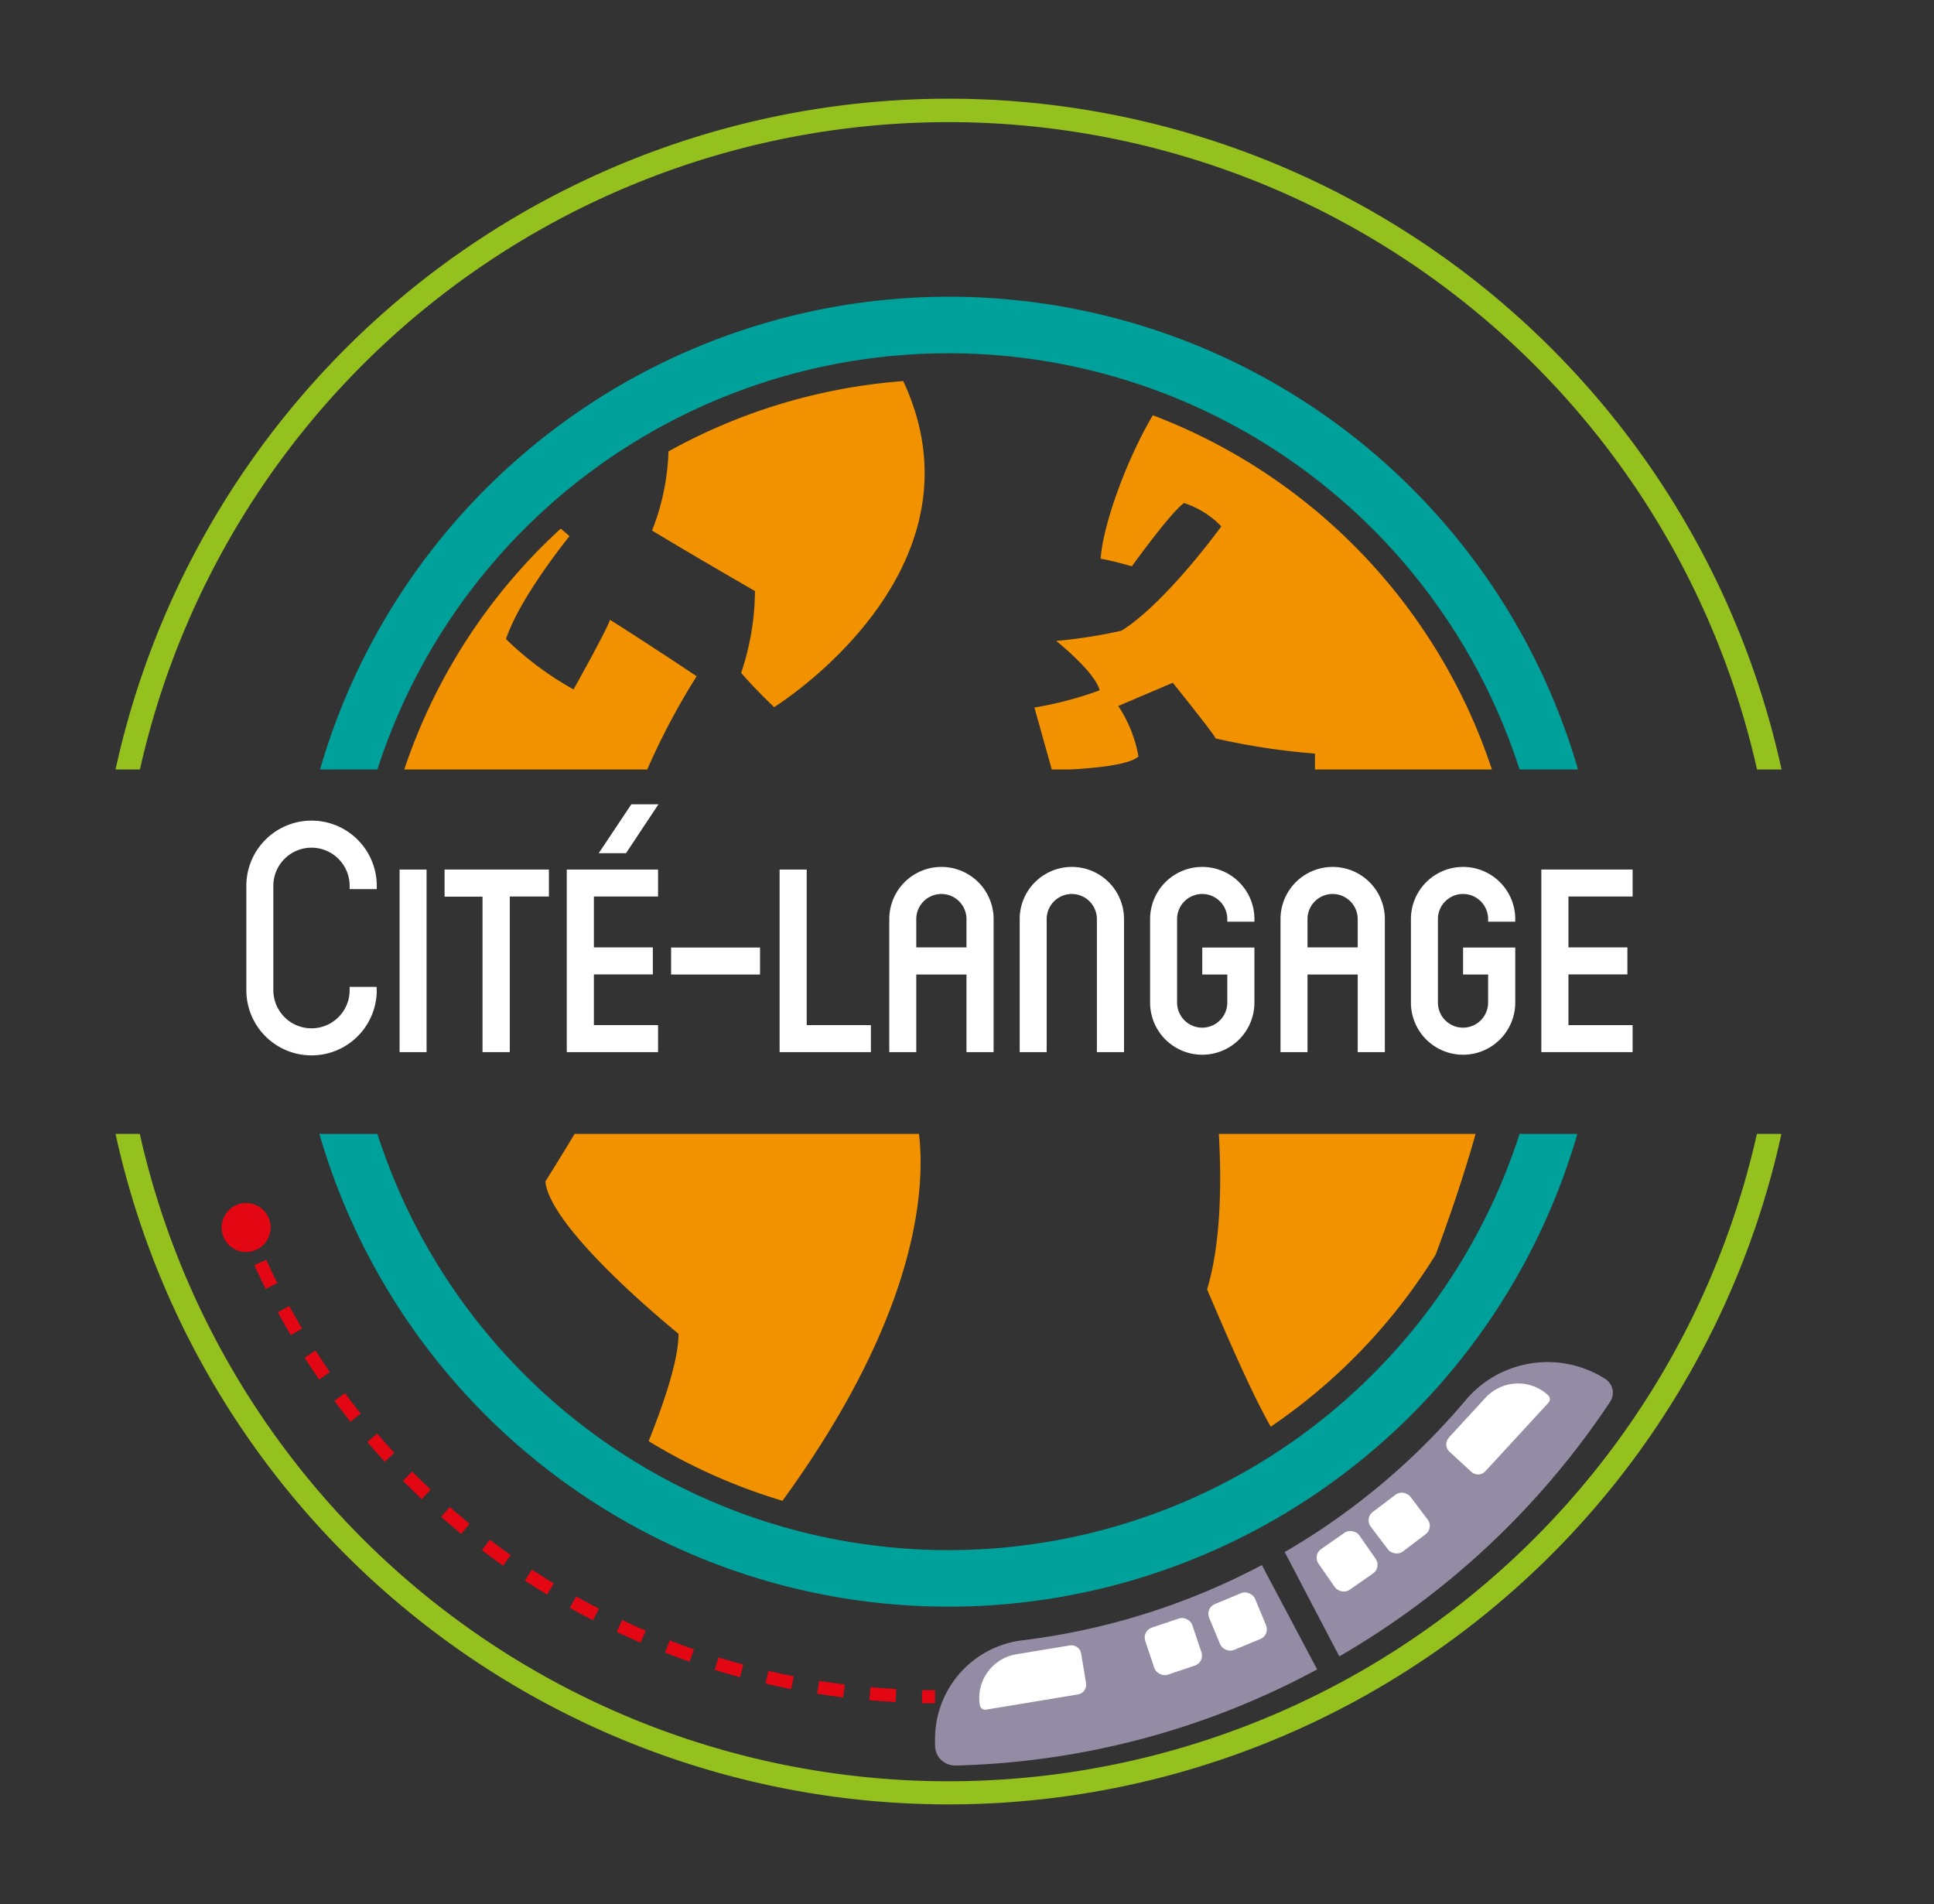 <svg id="Calque_1" data-name="Calque 1" xmlns="http://www.w3.org/2000/svg" viewBox="0 0 148.3 146"><rect x="0" y="0" width="148.3" height="146" fill="#333333" stroke="none"/><defs><style>.cls-1,.cls-2{fill:none;stroke:#e30613;stroke-miterlimit:10;}.cls-2{stroke-dasharray:2 2;}.cls-3{fill:#e30613;}.cls-4{fill:#948ba4;}.cls-5{fill:#fff;}.cls-6{fill:#95c11f;}.cls-7{fill:#00a19a;}.cls-8{fill:#f39200;}</style></defs><title>logo</title><path class="cls-1" d="M71.7,130.09h-1"/><path class="cls-2" d="M68.7,130A56.86,56.86,0,0,1,19.56,95.9"/><path class="cls-1" d="M19.17,95l-0.37-.93"/><circle class="cls-3" cx="18.87" cy="94.12" r="1.88" transform="translate(-33.7 13.8) rotate(-21.87)"/><path class="cls-4" d="M96.76,120a53,53,0,0,1-18.37,5.77,7.61,7.61,0,0,0-6.69,7.55v0.51a1.54,1.54,0,0,0,1.56,1.54A61.54,61.54,0,0,0,101,128Z"/><path class="cls-4" d="M123.08,105.72l-0.16-.1a8.22,8.22,0,0,0-10.57,1.78A52.8,52.8,0,0,1,98.51,119l4.19,8a62.54,62.54,0,0,0,20.78-19.54A1.26,1.26,0,0,0,123.08,105.72Z"/><rect class="cls-5" x="101.39" y="117.8" width="3.81" height="3.81" rx="0.8" ry="0.8" transform="translate(-49.89 80.55) rotate(-34.87)"/><rect class="cls-5" x="105.39" y="114.87" width="3.81" height="3.81" rx="0.8" ry="0.8" transform="translate(-48.75 88.5) rotate(-37.15)"/><path class="cls-5" d="M111.39,107.11h4.16a3.4,3.4,0,0,1,3.4,3.4v0a0.41,0.41,0,0,1-.41.41h-7.14a0.76,0.76,0,0,1-.76-0.76v-2.28a0.76,0.76,0,0,1,.76-0.76Z" transform="translate(-43.16 119.62) rotate(-47.36)"/><path class="cls-5" d="M75.59,126.7h7.14a0.41,0.41,0,0,1,.41.41v0a3.4,3.4,0,0,1-3.4,3.4H75.59a0.76,0.76,0,0,1-.76-0.76v-2.28A0.76,0.76,0,0,1,75.59,126.7Z" transform="translate(177.9 242.59) rotate(170.61)"/><rect class="cls-5" x="92.99" y="122.43" width="3.81" height="3.81" rx="0.8" ry="0.8" transform="translate(-40.38 45.82) rotate(-22.52)"/><rect class="cls-5" x="88.07" y="124.35" width="3.81" height="3.81" rx="0.8" ry="0.8" transform="translate(-35.51 35.2) rotate(-18.56)"/><path class="cls-5" d="M28.89,75.92a5,5,0,1,1-10,0v-8a5,5,0,1,1,10,0v0.25H26.81V67.92a2.92,2.92,0,1,0-5.85,0v8a2.92,2.92,0,1,0,5.85,0V75.67h2.07v0.25Z"/><path class="cls-5" d="M30.64,66.67h2.07v14H30.64v-14Z"/><path class="cls-5" d="M37,68.75H34.09V66.67h8v2.07h-3V80.67H37V68.75Z"/><path class="cls-5" d="M43.46,66.67h7v2.07H45.54v3.9h4.52v2.07H45.54V78.6h4.92v2.07h-7v-14Zm4.95-5h2.08L48,65.42H45.91Z"/><path class="cls-5" d="M51.46,72.65h6.82v2.07H51.46V72.65Z"/><path class="cls-5" d="M59.79,66.67h2.07V78.6h4.92v2.07h-7v-14Z"/><path class="cls-5" d="M68.19,70.47a4,4,0,1,1,8,0v10.2H74.11V74.72H70.26v5.95H68.19V70.47Zm5.92,2.17V70.47a1.92,1.92,0,1,0-3.85,0v2.17h3.85Z"/><path class="cls-5" d="M78.19,70.47a4,4,0,1,1,8,0v10.2H84.11V70.47a1.92,1.92,0,1,0-3.85,0v10.2H78.19V70.47Z"/><path class="cls-5" d="M88.19,76.87v-6.4a4,4,0,1,1,8,0v0.2H94.11v-0.2a1.92,1.92,0,1,0-3.85,0v6.4a1.92,1.92,0,1,0,3.85,0V74.72H92.19V72.65h4v4.22A4,4,0,1,1,88.19,76.87Z"/><path class="cls-5" d="M98.19,70.47a4,4,0,1,1,8,0v10.2h-2.08V74.72h-3.85v5.95H98.19V70.47Zm5.92,2.17V70.47a1.92,1.92,0,1,0-3.85,0v2.17h3.85Z"/><path class="cls-5" d="M108.19,76.87v-6.4a4,4,0,1,1,8,0v0.2h-2.08v-0.2a1.92,1.92,0,1,0-3.85,0v6.4a1.92,1.92,0,1,0,3.85,0V74.72h-1.92V72.65h4v4.22A4,4,0,1,1,108.19,76.87Z"/><path class="cls-5" d="M118.19,66.67h7v2.07h-4.92v3.9h4.52v2.07h-4.52V78.6h4.92v2.07h-7v-14Z"/><path class="cls-6" d="M10.73,59a63.54,63.54,0,0,1,124,0h1.88A65.38,65.38,0,0,0,8.86,59h1.88Z"/><path class="cls-6" d="M134.72,86.94a63.54,63.54,0,0,1-124,0H8.86a65.38,65.38,0,0,0,127.74,0h-1.88Z"/><path class="cls-7" d="M28.94,59a46,46,0,0,1,87.58,0H121a50.21,50.21,0,0,0-96.46,0h4.44Z"/><path class="cls-7" d="M116.52,86.94a46,46,0,0,1-87.58,0H24.49a50.21,50.21,0,0,0,96.46,0h-4.44Z"/><path class="cls-8" d="M51.26,34.61A18,18,0,0,1,50,40.68c2.94,1.78,7.89,4.64,7.89,4.64a19.78,19.78,0,0,1-1.06,6.27c1.14,1.32,2.53,2.63,2.53,2.63s16.74-10.35,9.9-25A43.87,43.87,0,0,0,51.26,34.61Z"/><path class="cls-8" d="M31,59H49.63a53.72,53.72,0,0,1,3.79-7.15s-3.71-2.48-6.65-4.33c-0.15.62-2.79,5.34-2.79,5.34A24.34,24.34,0,0,1,38.8,49c1.08-3.25,4.87-7.89,4.87-7.89L43,40.53A43.88,43.88,0,0,0,31,59Z"/><path class="cls-8" d="M93.22,56.62a52.87,52.87,0,0,0,7.61,1.16V59h13.57a43.76,43.76,0,0,0-26-27.16c-1.91,3.2-3.82,8.28-4,11,0.93,0.15,2.39.58,2.39,0.58s3-4.16,4-4.85a6.88,6.88,0,0,1,2.86,1.79s-4.26,5.89-7.66,8a38.12,38.12,0,0,1-5,.78s3,2.4,3.33,3.79a27.8,27.8,0,0,1-5,1.32L80.65,59H82c1.72-.09,4.56-0.32,5.3-1a10.3,10.3,0,0,0-1.55-3.87l4.18-1.78S93,56.16,93.22,56.62Z"/><path class="cls-8" d="M93.46,86.94c0.22,3.8.16,8.41-.9,11.92,1.78,4.18,3.45,8,4.88,10.53a43.71,43.71,0,0,0,12.65-13.2c0.93-2.49,2.09-5.81,3.06-9.25H93.46Z"/><path class="cls-8" d="M44.06,86.94c-0.66,1.11-1.41,2.32-2.24,3.65,0.23,2.48,4.8,7.2,10.21,11.68,0,2.14-1.25,5.61-2.29,8.23A43.73,43.73,0,0,0,60,115.07c10.18-14,11-23.58,10.47-28.13H44.06Z"/></svg>